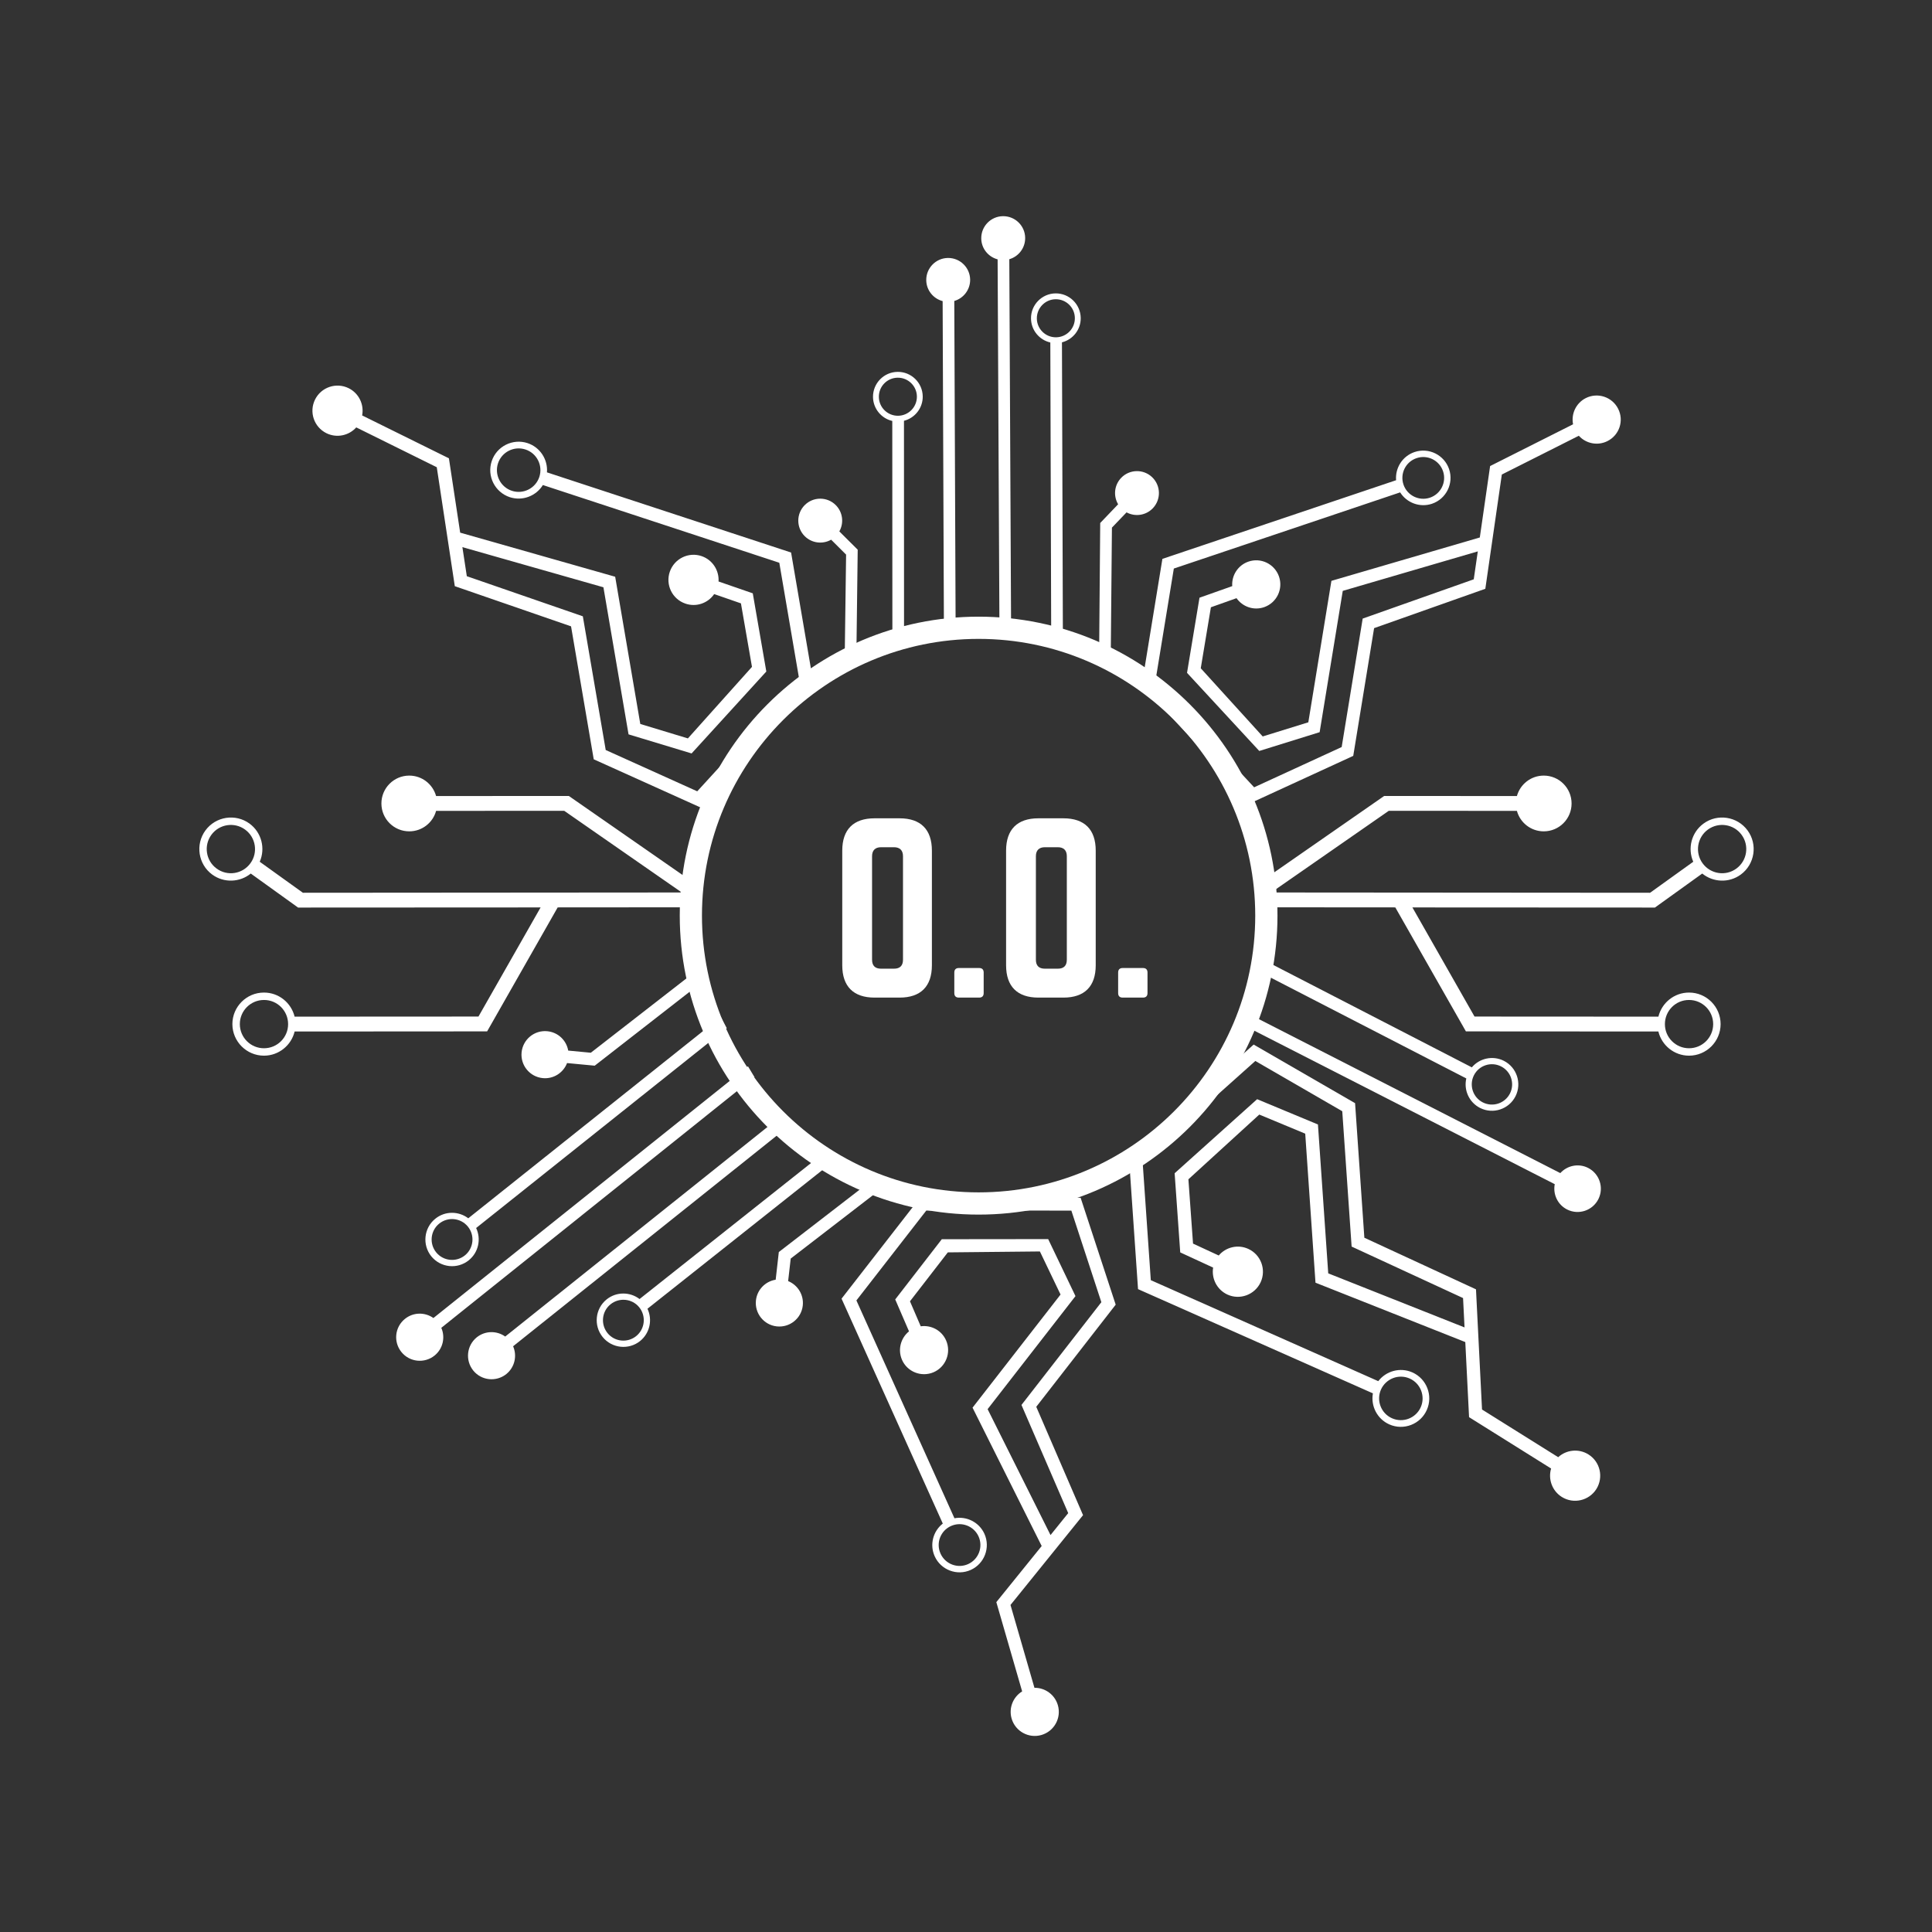 <svg xmlns="http://www.w3.org/2000/svg" xmlns:xlink="http://www.w3.org/1999/xlink" width="500" zoomAndPan="magnify" viewBox="0 0 375 375" height="500" preserveAspectRatio="xMidYMid meet" version="1.0"><rect x="0" y="0" width="375" height="375" fill="#333333" stroke="none"/><defs><g/><clipPath id="id1"><path d="M 190 41.992 L 199 41.992 L 199 124 L 190 124 Z M 190 41.992 " clip-rule="nonzero"/></clipPath></defs><path fill="#ffffff" d="M 41.031 162.035 C 42.559 159.945 45.5 159.496 47.582 161.027 C 49.668 162.555 50.125 165.496 48.594 167.574 C 47.062 169.668 44.129 170.121 42.047 168.586 C 42.562 168.973 43.078 169.352 42.047 168.586 C 41.664 168.316 41.492 168.188 41.457 168.156 C 41.523 168.207 41.777 168.395 42.039 168.582 C 39.953 167.055 39.504 164.117 41.031 162.035 Z M 51.242 203.465 C 48.652 203.473 46.551 201.367 46.551 198.781 C 46.547 196.195 48.648 194.094 51.234 194.094 C 53.82 194.086 55.922 196.184 55.922 198.781 C 55.93 201.359 53.828 203.465 51.242 203.465 Z M 41.191 169.75 C 43.488 171.43 46.57 171.27 48.676 169.555 L 57.855 176.156 L 104.93 176.133 L 92.871 197.312 L 57.184 197.332 C 56.531 194.652 54.117 192.652 51.234 192.656 C 47.855 192.652 45.105 195.402 45.105 198.781 C 45.113 202.164 47.863 204.906 51.242 204.906 C 54.121 204.898 56.539 202.895 57.188 200.215 L 94.551 200.191 L 108.246 176.125 L 135.188 176.105 L 135.188 171.711 L 110.41 154.496 L 84.645 154.512 C 84.012 152.223 81.922 150.543 79.434 150.543 C 76.449 150.543 74.027 152.973 74.031 155.961 C 74.035 158.945 76.453 161.367 79.438 161.363 C 81.926 161.363 84.02 159.684 84.645 157.391 L 109.512 157.375 L 132.332 173.23 L 58.793 173.285 L 50.414 167.266 C 51.543 164.691 50.789 161.594 48.434 159.859 C 45.707 157.867 41.875 158.465 39.875 161.184 C 37.879 163.906 38.465 167.754 41.191 169.75 " fill-opacity="1" fill-rule="nonzero"/><path fill="#ffffff" d="M 337.039 168.582 C 337.301 168.395 337.555 168.207 337.621 168.156 C 337.582 168.188 337.41 168.316 337.035 168.586 C 336 169.352 336.516 168.973 337.035 168.586 C 334.945 170.121 332.012 169.668 330.48 167.574 C 328.957 165.496 329.406 162.555 331.492 161.027 C 333.578 159.496 336.52 159.945 338.043 162.035 C 339.574 164.117 339.121 167.055 337.039 168.582 Z M 323.156 198.781 C 323.156 196.184 325.258 194.086 327.844 194.094 C 330.43 194.094 332.531 196.195 332.527 198.781 C 332.527 201.367 330.422 203.473 327.836 203.465 C 325.25 203.465 323.152 201.359 323.156 198.781 Z M 339.203 161.184 C 337.207 158.465 333.367 157.867 330.648 159.859 C 328.285 161.594 327.531 164.691 328.66 167.266 L 320.281 173.285 L 246.746 173.23 L 269.566 157.375 L 294.43 157.391 C 295.059 159.684 297.152 161.363 299.637 161.363 C 302.621 161.367 305.043 158.945 305.043 155.961 C 305.047 152.973 302.629 150.543 299.645 150.543 C 297.156 150.543 295.066 152.223 294.43 154.512 L 268.668 154.496 L 243.891 171.711 L 243.891 176.105 L 270.828 176.125 L 284.531 200.191 L 321.891 200.215 C 322.535 202.895 324.953 204.898 327.836 204.906 C 331.219 204.906 333.961 202.164 333.969 198.781 C 333.969 195.402 331.223 192.652 327.844 192.656 C 324.965 192.652 322.547 194.652 321.895 197.332 L 286.203 197.312 L 274.148 176.133 L 321.219 176.156 L 330.402 169.555 C 332.512 171.27 335.59 171.43 337.887 169.75 C 340.609 167.754 341.199 163.906 339.203 161.184 " fill-opacity="1" fill-rule="nonzero"/><path fill="#ffffff" d="M 182.965 58.445 L 183.215 122.219 C 183.973 122.211 184.73 122.219 185.488 122.238 L 185.227 58.418 C 187.016 57.902 188.324 56.238 188.305 54.277 C 188.273 51.93 186.348 50.047 183.992 50.07 C 181.648 50.098 179.758 52.027 179.785 54.383 C 179.809 56.34 181.156 57.969 182.965 58.445 " fill-opacity="1" fill-rule="nonzero"/><path fill="#ffffff" d="M 156.203 104.078 C 157.598 105.457 159.695 105.68 161.324 104.754 L 164.227 107.648 L 163.957 127.719 C 164.66 127.09 165.418 126.527 166.238 126.023 L 166.48 106.695 L 162.914 103.145 C 163.832 101.516 163.602 99.414 162.211 98.031 C 160.543 96.371 157.844 96.383 156.191 98.047 C 154.527 99.719 154.535 102.422 156.203 104.078 " fill-opacity="1" fill-rule="nonzero"/><path fill="#ffffff" d="M 174.23 73.312 C 176.27 73.285 177.945 74.926 177.969 76.961 C 177.992 78.996 176.355 80.676 174.32 80.699 C 172.281 80.723 170.609 79.086 170.586 77.047 C 170.562 75.008 172.191 73.332 174.23 73.312 Z M 173.191 81.707 L 173.211 123.277 C 173.953 123.102 174.707 122.953 175.473 122.824 L 175.461 81.676 C 177.574 81.141 179.125 79.219 179.102 76.945 C 179.07 74.289 176.879 72.145 174.219 72.18 C 171.559 72.207 169.418 74.402 169.449 77.062 C 169.48 79.332 171.078 81.219 173.191 81.707 " fill-opacity="1" fill-rule="nonzero"/><g clip-path="url(#id1)"><path fill="#ffffff" d="M 193.637 50.34 L 193.996 122.883 C 194.754 122.969 195.512 123.066 196.258 123.172 L 195.906 50.316 C 197.699 49.797 199.008 48.137 198.984 46.172 C 198.961 43.82 197.031 41.934 194.672 41.961 C 192.32 41.988 190.434 43.922 190.461 46.277 C 190.48 48.238 191.828 49.863 193.637 50.34 " fill-opacity="1" fill-rule="nonzero"/></g><path fill="#ffffff" d="M 213.344 126.34 C 214.137 126.512 214.887 126.676 215.602 126.828 L 215.824 102.41 L 218.664 99.449 C 220.309 100.344 222.402 100.066 223.758 98.656 C 225.391 96.953 225.332 94.258 223.633 92.625 C 221.941 91.004 219.242 91.059 217.617 92.754 C 216.258 94.168 216.078 96.277 217.027 97.879 L 213.551 101.512 L 213.344 126.34 " fill-opacity="1" fill-rule="nonzero"/><path fill="#ffffff" d="M 204.898 58.082 C 206.934 58.059 208.609 59.695 208.629 61.727 C 208.656 63.77 207.023 65.445 204.984 65.469 C 202.945 65.496 201.273 63.855 201.25 61.824 C 201.227 59.785 202.863 58.105 204.898 58.082 Z M 203.867 66.477 L 204.039 124.438 C 204.809 124.578 205.566 124.727 206.309 124.871 L 206.125 66.449 C 208.238 65.914 209.793 63.988 209.766 61.723 C 209.734 59.059 207.543 56.918 204.883 56.945 C 202.227 56.98 200.082 59.172 200.117 61.828 C 200.145 64.105 201.742 65.984 203.867 66.477 " fill-opacity="1" fill-rule="nonzero"/><path fill="#ffffff" d="M 302.855 227.699 L 242.613 196.926 C 242.254 197.633 241.879 198.344 241.492 199.051 L 301.777 229.848 C 301.395 231.793 302.324 233.832 304.184 234.766 C 306.41 235.883 309.125 234.98 310.246 232.746 C 311.363 230.52 310.461 227.801 308.23 226.68 C 306.375 225.75 304.184 226.227 302.855 227.699 " fill-opacity="1" fill-rule="nonzero"/><path fill="#ffffff" d="M 293.086 212.238 C 292.117 214.164 289.762 214.953 287.828 213.98 C 285.902 213.02 285.113 210.656 286.082 208.723 C 287.051 206.789 289.406 206.012 291.336 206.977 C 293.277 207.949 294.059 210.301 293.086 212.238 Z M 285.68 207.172 L 246.492 186.965 C 246.289 187.75 246.062 188.531 245.809 189.324 L 284.609 209.324 C 284.082 211.574 285.141 213.973 287.293 215.059 C 289.816 216.324 292.898 215.297 294.164 212.773 C 295.426 210.246 294.406 207.16 291.879 205.895 C 289.723 204.824 287.168 205.41 285.68 207.172 " fill-opacity="1" fill-rule="nonzero"/><path fill="#ffffff" d="M 99.594 261.309 L 153.074 218.582 C 152.57 217.953 152.07 217.312 151.578 216.656 L 98.062 259.422 C 96.434 258.254 94.164 258.258 92.523 259.586 C 90.57 261.18 90.273 264.055 91.859 266.023 C 93.445 267.98 96.324 268.281 98.293 266.691 C 99.922 265.363 100.395 263.148 99.594 261.309 " fill-opacity="1" fill-rule="nonzero"/><path fill="#ffffff" d="M 155.816 253.422 C 156.051 251.328 154.836 249.414 152.977 248.66 L 153.477 244.285 L 170.539 231.137 C 169.543 230.961 168.562 230.695 167.598 230.34 L 151.168 243.02 L 150.559 248.391 C 148.582 248.703 146.965 250.301 146.73 252.387 C 146.445 254.902 148.25 257.168 150.758 257.449 C 153.27 257.73 155.531 255.926 155.816 253.422 " fill-opacity="1" fill-rule="nonzero"/><path fill="#ffffff" d="M 117.918 258.75 C 116.543 257.047 116.801 254.543 118.5 253.168 C 120.195 251.793 122.703 252.051 124.074 253.746 C 125.453 255.449 125.191 257.949 123.492 259.328 C 121.789 260.707 119.297 260.449 117.918 258.75 Z M 125.672 254.027 L 160.637 226.305 C 159.996 225.801 159.367 225.262 158.746 224.695 L 124.137 252.141 C 122.277 250.719 119.625 250.691 117.734 252.223 C 115.516 254.023 115.176 257.297 116.977 259.516 C 118.777 261.734 122.043 262.074 124.262 260.277 C 126.152 258.734 126.676 256.133 125.672 254.027 " fill-opacity="1" fill-rule="nonzero"/><path fill="#ffffff" d="M 85.656 257.727 L 146.445 209.07 C 146.02 208.371 145.594 207.672 145.18 206.969 L 84.125 255.828 C 82.488 254.664 80.227 254.672 78.59 256 C 76.625 257.59 76.324 260.469 77.922 262.438 C 79.512 264.395 82.391 264.695 84.355 263.105 C 85.988 261.781 86.461 259.562 85.656 257.727 " fill-opacity="1" fill-rule="nonzero"/><path fill="#ffffff" d="M 136.465 190.473 C 136.082 189.691 135.719 188.949 135.367 188.25 L 114.676 204.336 L 110.289 203.918 C 109.945 201.938 108.324 200.359 106.227 200.16 C 103.711 199.918 101.48 201.766 101.238 204.281 C 101.004 206.793 102.844 209.023 105.359 209.262 C 107.453 209.465 109.348 208.211 110.066 206.34 L 115.434 206.848 L 136.465 190.473 " fill-opacity="1" fill-rule="nonzero"/><path fill="#ffffff" d="M 84.664 243.082 C 83.285 241.383 83.547 238.883 85.242 237.508 C 86.945 236.125 89.441 236.387 90.82 238.086 C 92.199 239.785 91.938 242.285 90.246 243.66 C 88.543 245.039 86.043 244.781 84.664 243.082 Z M 92.418 238.355 L 141.066 199.574 C 140.668 198.832 140.285 198.098 139.914 197.375 L 90.891 236.469 C 89.027 235.051 86.371 235.02 84.484 236.562 C 82.262 238.359 81.926 241.633 83.719 243.852 C 85.52 246.066 88.789 246.41 91 244.609 C 92.898 243.074 93.418 240.469 92.418 238.355 " fill-opacity="1" fill-rule="nonzero"/><path fill="#ffffff" d="M 184.582 296.199 C 186.621 295.277 189.023 296.191 189.941 298.227 C 190.859 300.266 189.949 302.672 187.91 303.59 C 185.875 304.508 183.477 303.594 182.559 301.555 C 181.633 299.516 182.547 297.117 184.582 296.199 Z M 196.352 333.57 C 197.07 336.051 199.664 337.477 202.141 336.762 C 204.617 336.043 206.047 333.461 205.332 330.98 C 204.734 328.91 202.836 327.574 200.785 327.602 L 196.137 311.523 L 210.219 294.09 L 201.137 273.059 L 216.555 253.234 L 209.75 232.492 L 178.574 232.477 L 163.344 252.07 L 182.996 295.723 C 181.117 297.191 180.402 299.801 181.422 302.07 C 181.312 301.828 181.207 301.594 181.137 301.445 C 181.195 301.566 181.281 301.758 181.422 302.07 C 181.633 302.543 181.734 302.762 181.762 302.82 C 181.727 302.742 181.574 302.41 181.422 302.07 C 182.621 304.734 185.766 305.922 188.418 304.723 C 191.086 303.523 192.273 300.375 191.078 297.715 C 190.047 295.441 187.602 294.246 185.258 294.695 L 166.227 252.414 L 179.793 234.965 L 207.949 234.977 L 213.773 252.754 L 198.266 272.699 L 207.34 293.695 L 203.906 297.957 L 191.695 273.516 L 208.75 251.574 L 203.449 240.508 L 182.805 240.531 L 173.762 252.219 L 176.438 258.414 C 174.84 259.703 174.219 261.934 175.066 263.914 C 176.082 266.277 178.84 267.363 181.207 266.352 C 183.578 265.324 184.668 262.578 183.648 260.203 C 182.797 258.227 180.746 257.152 178.715 257.434 L 176.625 252.582 L 183.969 243.086 L 201.844 242.906 L 205.852 251.27 L 188.77 273.227 L 202.191 300.082 L 193.387 310.973 L 198.398 328.297 C 196.652 329.367 195.758 331.508 196.352 333.57 " fill-opacity="1" fill-rule="nonzero"/><path fill="#ffffff" d="M 268.043 269.719 C 268.992 267.594 271.488 266.625 273.617 267.57 C 275.742 268.512 276.707 271.016 275.766 273.141 C 274.82 275.27 272.32 276.234 270.191 275.285 C 268.062 274.344 267.102 271.844 268.043 269.719 Z M 303.148 290.559 C 305.426 291.984 308.43 291.289 309.859 289.016 C 311.281 286.73 310.598 283.734 308.316 282.305 C 306.418 281.117 304.016 281.398 302.445 282.84 L 287.66 273.586 L 286.488 250.258 L 264.82 240.242 L 263.02 214.125 L 243.332 202.75 L 219.113 224.41 L 220.891 250.219 L 266.48 270.449 C 266.039 272.902 267.301 275.422 269.668 276.477 C 269.418 276.359 269.172 276.258 269.016 276.188 C 269.141 276.242 269.344 276.336 269.668 276.477 C 270.164 276.695 270.391 276.793 270.453 276.82 C 270.371 276.789 270.02 276.637 269.668 276.477 C 272.449 277.711 275.715 276.449 276.945 273.668 C 278.184 270.887 276.918 267.617 274.141 266.383 C 271.762 265.332 269.035 266.105 267.52 268.082 L 223.371 248.48 L 221.781 225.492 L 243.66 205.934 L 260.531 215.688 L 262.348 241.957 L 283.98 251.953 L 284.266 257.652 L 257.809 247.156 L 255.812 218.262 L 244.008 213.352 L 227.996 227.727 L 229.082 243.09 L 235.469 246.039 C 235.121 248.148 236.191 250.316 238.223 251.266 C 240.656 252.391 243.551 251.324 244.688 248.887 C 245.812 246.441 244.754 243.547 242.312 242.418 C 240.277 241.473 237.934 242.062 236.555 243.691 L 231.566 241.383 L 230.668 228.902 L 244.426 216.336 L 253.344 220.043 L 255.336 248.969 L 284.414 260.496 L 285.145 275.07 L 301.07 285.039 C 300.461 287.086 301.25 289.367 303.148 290.559 " fill-opacity="1" fill-rule="nonzero"/><path fill="#ffffff" d="M 104.684 92.57 C 103.961 94.777 101.57 95.992 99.359 95.266 C 97.145 94.539 95.938 92.148 96.66 89.938 C 97.387 87.723 99.777 86.52 101.992 87.246 C 104.207 87.969 105.41 90.359 104.684 92.57 Z M 67.672 75.348 C 65.262 74.16 62.34 75.148 61.148 77.559 C 59.957 79.973 60.941 82.887 63.355 84.082 C 65.367 85.074 67.723 84.547 69.148 82.957 L 84.777 90.688 L 88.277 113.777 L 110.84 121.574 L 115.242 147.379 L 135.973 156.73 L 157.91 132.754 L 153.551 107.246 L 106.164 91.684 C 106.359 89.203 104.852 86.82 102.398 86.008 C 102.656 86.098 102.91 86.176 103.07 86.23 C 102.945 86.191 102.734 86.117 102.398 86.008 C 101.879 85.836 101.641 85.762 101.578 85.742 C 101.66 85.77 102.031 85.883 102.398 86.008 C 99.5 85.059 96.379 86.641 95.434 89.531 C 94.48 92.426 96.066 95.547 98.953 96.504 C 101.43 97.305 104.066 96.27 105.371 94.145 L 151.262 109.23 L 155.141 131.941 L 135.332 153.594 L 117.57 145.578 L 113.129 119.625 L 90.609 111.84 L 89.75 106.199 L 117.125 113.992 L 122 142.539 L 134.238 146.242 L 148.742 130.34 L 146.113 115.164 L 139.469 112.867 C 139.602 110.734 138.324 108.688 136.203 107.949 C 133.668 107.07 130.895 108.422 130.012 110.961 C 129.129 113.504 130.477 116.277 133.023 117.156 C 135.137 117.895 137.414 117.078 138.621 115.312 L 143.816 117.113 L 145.957 129.438 L 133.52 143.324 L 124.281 140.523 L 119.406 111.945 L 89.32 103.387 L 87.133 88.957 L 70.293 80.637 C 70.695 78.535 69.68 76.34 67.672 75.348 " fill-opacity="1" fill-rule="nonzero"/><path fill="#ffffff" d="M 274.965 88.922 C 277.082 88.207 279.379 89.348 280.094 91.469 C 280.809 93.582 279.664 95.887 277.543 96.602 C 275.426 97.309 273.125 96.168 272.414 94.051 C 271.699 91.934 272.84 89.629 274.965 88.922 Z M 305.332 82.355 L 289.23 90.461 L 287.23 104.324 L 258.426 112.742 L 253.945 140.199 L 245.09 142.945 L 233.066 129.711 L 235.035 117.871 L 240.008 116.105 C 241.184 117.785 243.371 118.559 245.395 117.84 C 247.828 116.977 249.102 114.309 248.242 111.871 C 247.371 109.438 244.707 108.16 242.277 109.023 C 240.246 109.746 239.035 111.719 239.176 113.766 L 232.82 116.016 L 230.402 130.598 L 244.422 145.762 L 256.141 142.117 L 260.629 114.688 L 286.84 107.023 L 286.055 112.445 L 264.496 120.066 L 260.418 145 L 243.426 152.816 L 224.27 132.176 L 227.84 110.355 L 271.766 95.57 C 273.039 97.59 275.574 98.57 277.941 97.781 C 280.707 96.848 282.203 93.836 281.27 91.066 C 280.34 88.305 277.336 86.809 274.57 87.738 C 274.914 87.617 275.266 87.5 275.348 87.477 C 275.285 87.496 275.062 87.57 274.57 87.738 C 274.246 87.844 274.043 87.914 273.918 87.953 C 274.078 87.902 274.32 87.82 274.57 87.738 C 272.211 88.531 270.785 90.828 270.98 93.211 L 225.621 108.477 L 221.621 132.973 L 242.832 155.832 L 262.664 146.715 L 266.711 121.922 L 288.301 114.285 L 291.504 92.105 L 306.449 84.578 C 307.824 86.098 310.094 86.582 312.012 85.613 C 314.32 84.453 315.25 81.648 314.082 79.344 C 312.926 77.043 310.117 76.109 307.809 77.266 C 305.891 78.234 304.93 80.348 305.332 82.355 " fill-opacity="1" fill-rule="nonzero"/><path fill="#ffffff" d="M 189.949 231.438 C 219.559 231.438 243.641 207.344 243.641 177.723 C 243.641 148.105 219.559 124.008 189.949 124.008 C 160.34 124.008 136.25 148.105 136.25 177.723 C 136.25 207.344 160.34 231.438 189.949 231.438 Z M 189.949 119.695 C 221.934 119.695 247.957 145.727 247.957 177.723 C 247.957 209.723 221.934 235.754 189.949 235.754 C 157.961 235.754 131.941 209.723 131.941 177.723 C 131.941 145.727 157.961 119.695 189.949 119.695 " fill-opacity="1" fill-rule="nonzero"/><g fill="#ffffff" fill-opacity="1"><g transform="translate(161.306, 193.634)"><g><path d="M 2.176 -6.266 C 2.176 -2.176 4.352 0 8.438 0 L 13.312 0 C 17.398 0 19.574 -2.176 19.574 -6.266 L 19.574 -28.535 C 19.574 -32.625 17.398 -34.801 13.312 -34.801 L 8.438 -34.801 C 4.352 -34.801 2.176 -32.625 2.176 -28.535 Z M 9.699 -5.613 C 8.57 -5.613 7.961 -6.176 7.961 -7.352 L 7.961 -27.449 C 7.961 -28.578 8.57 -29.188 9.699 -29.188 L 12.223 -29.188 C 13.355 -29.188 13.965 -28.578 13.965 -27.449 L 13.965 -7.352 C 13.965 -6.176 13.355 -5.613 12.223 -5.613 Z M 9.699 -5.613 "/></g></g></g><g fill="#ffffff" fill-opacity="1"><g transform="translate(183.056, 193.634)"><g><path d="M 2.176 -0.871 C 2.176 -0.305 2.48 0 3.047 0 L 7.004 0 C 7.57 0 7.875 -0.305 7.875 -0.871 L 7.875 -4.871 C 7.875 -5.438 7.57 -5.742 7.004 -5.742 L 3.047 -5.742 C 2.48 -5.742 2.176 -5.438 2.176 -4.871 Z M 2.176 -0.871 "/></g></g></g><g fill="#ffffff" fill-opacity="1"><g transform="translate(193.105, 193.634)"><g><path d="M 2.176 -6.266 C 2.176 -2.176 4.352 0 8.438 0 L 13.312 0 C 17.398 0 19.574 -2.176 19.574 -6.266 L 19.574 -28.535 C 19.574 -32.625 17.398 -34.801 13.312 -34.801 L 8.438 -34.801 C 4.352 -34.801 2.176 -32.625 2.176 -28.535 Z M 9.699 -5.613 C 8.57 -5.613 7.961 -6.176 7.961 -7.352 L 7.961 -27.449 C 7.961 -28.578 8.57 -29.188 9.699 -29.188 L 12.223 -29.188 C 13.355 -29.188 13.965 -28.578 13.965 -27.449 L 13.965 -7.352 C 13.965 -6.176 13.355 -5.613 12.223 -5.613 Z M 9.699 -5.613 "/></g></g></g><g fill="#ffffff" fill-opacity="1"><g transform="translate(214.855, 193.634)"><g><path d="M 2.176 -0.871 C 2.176 -0.305 2.48 0 3.047 0 L 7.004 0 C 7.57 0 7.875 -0.305 7.875 -0.871 L 7.875 -4.871 C 7.875 -5.438 7.57 -5.742 7.004 -5.742 L 3.047 -5.742 C 2.48 -5.742 2.176 -5.438 2.176 -4.871 Z M 2.176 -0.871 "/></g></g></g></svg>